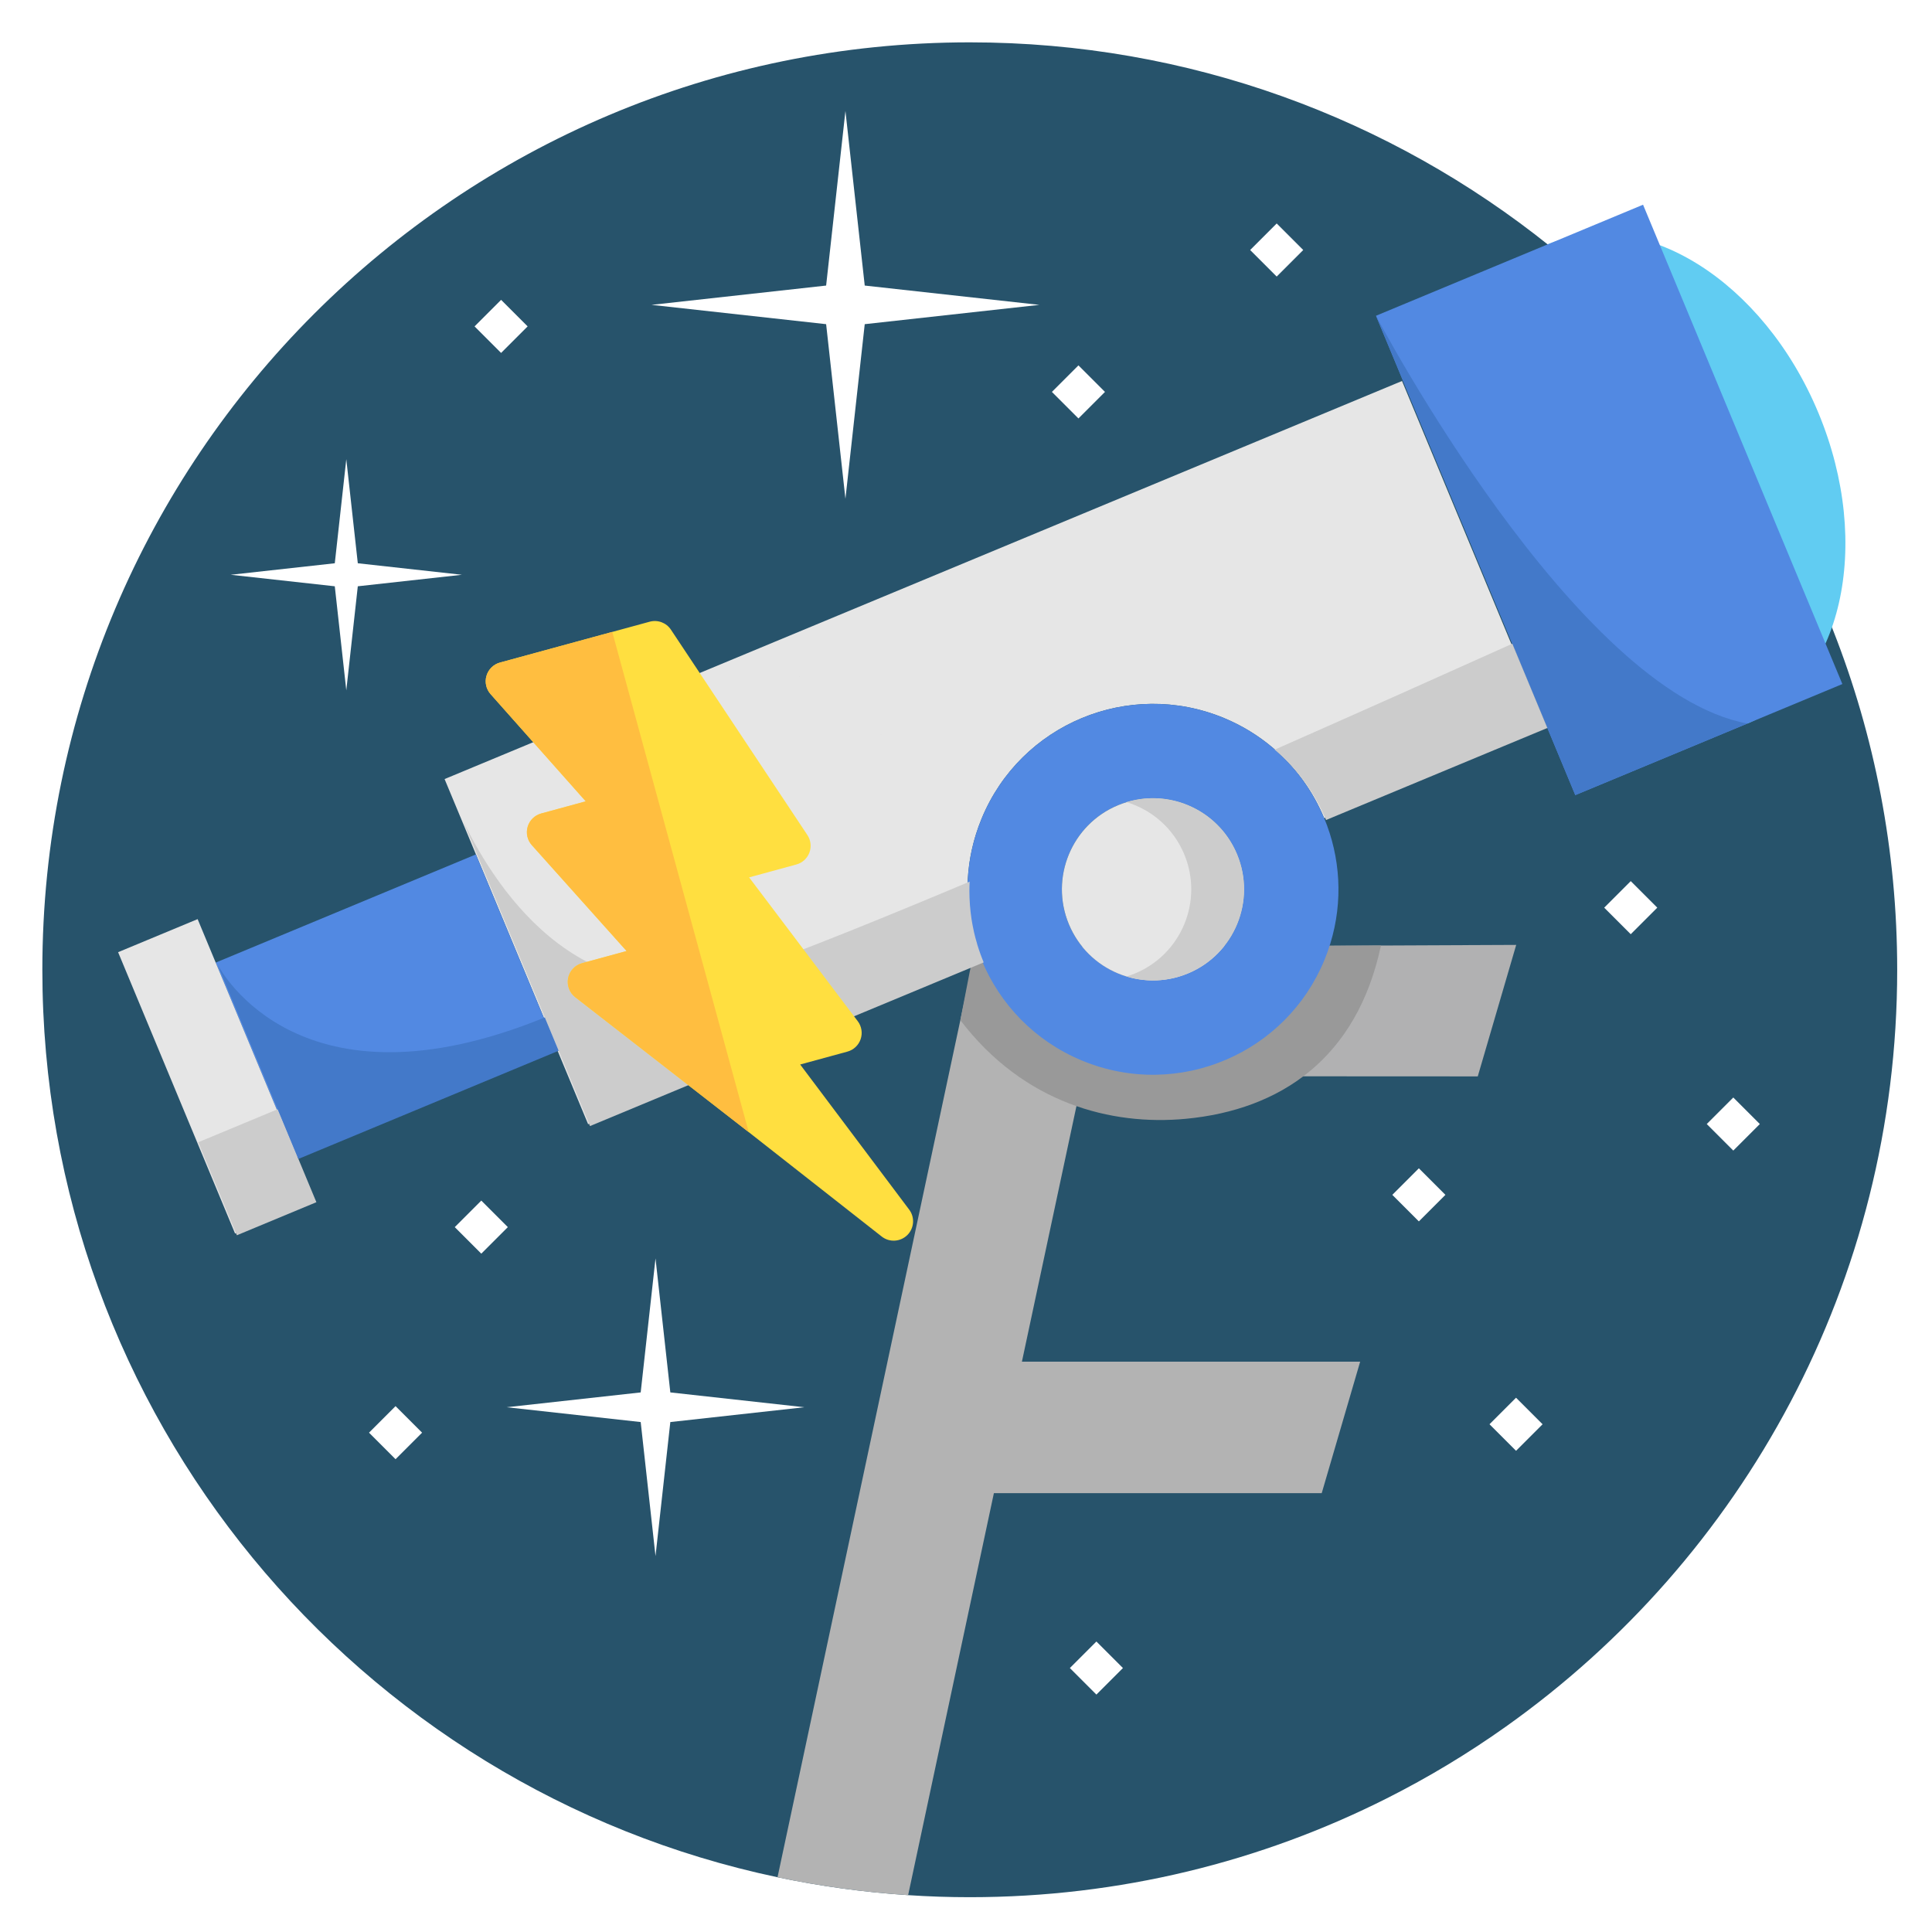 <?xml version="1.0" encoding="UTF-8" standalone="no"?>
<svg
   xmlns:dc="http://purl.org/dc/elements/1.1/"
   xmlns:cc="http://creativecommons.org/ns#"
   xmlns:rdf="http://www.w3.org/1999/02/22-rdf-syntax-ns#"
   xmlns:svg="http://www.w3.org/2000/svg"
   xmlns="http://www.w3.org/2000/svg"
   xmlns:sodipodi="http://sodipodi.sourceforge.net/DTD/sodipodi-0.dtd"
   xmlns:inkscape="http://www.inkscape.org/namespaces/inkscape"
   inkscape:export-ydpi="12"
   inkscape:export-xdpi="12"
   inkscape:export-filename="C:\Users\marco\Desktop\ThunderFocus.png"
   inkscape:version="1.0 (4035a4fb49, 2020-05-01)"
   sodipodi:docname="ThunderFocus.svg"
   xml:space="preserve"
   style="enable-background:new 0 0 512 512;"
   viewBox="0 0 512 512"
   y="0px"
   x="0px"
   id="Capa_1"
   version="1.1"><defs
   id="defs95"><filter
     id="filter1436"
     inkscape:label="Drop Shadow"
     style="color-interpolation-filters:sRGB;"><feFlood
       id="feFlood1426"
       result="flood"
       flood-color="rgb(0,0,0)"
       flood-opacity="0.596" /><feComposite
       id="feComposite1428"
       result="composite1"
       operator="in"
       in2="SourceGraphic"
       in="flood" /><feGaussianBlur
       id="feGaussianBlur1430"
       result="blur"
       stdDeviation="1"
       in="composite1" /><feOffset
       id="feOffset1432"
       result="offset"
       dy="2"
       dx="2" /><feComposite
       id="feComposite1434"
       result="composite2"
       operator="over"
       in2="offset"
       in="SourceGraphic" /></filter><filter
     id="filter1448"
     inkscape:label="Drop Shadow"
     style="color-interpolation-filters:sRGB;"><feFlood
       id="feFlood1438"
       result="flood"
       flood-color="rgb(0,0,0)"
       flood-opacity="0.596" /><feComposite
       id="feComposite1440"
       result="composite1"
       operator="in"
       in2="SourceGraphic"
       in="flood" /><feGaussianBlur
       id="feGaussianBlur1442"
       result="blur"
       stdDeviation="1"
       in="composite1" /><feOffset
       id="feOffset1444"
       result="offset"
       dy="2"
       dx="2" /><feComposite
       id="feComposite1446"
       result="composite2"
       operator="over"
       in2="offset"
       in="SourceGraphic" /></filter><filter
     id="filter1808"
     inkscape:label="Drop Shadow"
     style="color-interpolation-filters:sRGB;"><feFlood
       id="feFlood1798"
       result="flood"
       flood-color="rgb(0,0,0)"
       flood-opacity="0.596" /><feComposite
       id="feComposite1800"
       result="composite1"
       operator="in"
       in2="SourceGraphic"
       in="flood" /><feGaussianBlur
       id="feGaussianBlur1802"
       result="blur"
       stdDeviation="1"
       in="composite1" /><feOffset
       id="feOffset1804"
       result="offset"
       dy="1"
       dx="1" /><feComposite
       id="feComposite1806"
       result="composite2"
       operator="over"
       in2="offset"
       in="SourceGraphic" /></filter><filter
     id="filter1820"
     inkscape:label="Drop Shadow"
     style="color-interpolation-filters:sRGB;"><feFlood
       id="feFlood1810"
       result="flood"
       flood-color="rgb(0,0,0)"
       flood-opacity="0.596" /><feComposite
       id="feComposite1812"
       result="composite1"
       operator="in"
       in2="SourceGraphic"
       in="flood" /><feGaussianBlur
       id="feGaussianBlur1814"
       result="blur"
       stdDeviation="1"
       in="composite1" /><feOffset
       id="feOffset1816"
       result="offset"
       dy="1"
       dx="1" /><feComposite
       id="feComposite1818"
       result="composite2"
       operator="over"
       in2="offset"
       in="SourceGraphic" /></filter><filter
     id="filter1832"
     inkscape:label="Drop Shadow"
     style="color-interpolation-filters:sRGB;"><feFlood
       id="feFlood1822"
       result="flood"
       flood-color="rgb(0,0,0)"
       flood-opacity="0.596" /><feComposite
       id="feComposite1824"
       result="composite1"
       operator="in"
       in2="SourceGraphic"
       in="flood" /><feGaussianBlur
       id="feGaussianBlur1826"
       result="blur"
       stdDeviation="1"
       in="composite1" /><feOffset
       id="feOffset1828"
       result="offset"
       dy="1"
       dx="1" /><feComposite
       id="feComposite1830"
       result="composite2"
       operator="over"
       in2="offset"
       in="SourceGraphic" /></filter><filter
     id="filter1844"
     inkscape:label="Drop Shadow"
     style="color-interpolation-filters:sRGB;"><feFlood
       id="feFlood1834"
       result="flood"
       flood-color="rgb(0,0,0)"
       flood-opacity="0.596" /><feComposite
       id="feComposite1836"
       result="composite1"
       operator="in"
       in2="SourceGraphic"
       in="flood" /><feGaussianBlur
       id="feGaussianBlur1838"
       result="blur"
       stdDeviation="1"
       in="composite1" /><feOffset
       id="feOffset1840"
       result="offset"
       dy="1"
       dx="1" /><feComposite
       id="feComposite1842"
       result="composite2"
       operator="over"
       in2="offset"
       in="SourceGraphic" /></filter><filter
     id="filter2432"
     inkscape:label="Drop Shadow"
     style="color-interpolation-filters:sRGB;"><feFlood
       id="feFlood2422"
       result="flood"
       flood-color="rgb(0,0,0)"
       flood-opacity="0.596" /><feComposite
       id="feComposite2424"
       result="composite1"
       operator="out"
       in2="SourceGraphic"
       in="flood" /><feGaussianBlur
       id="feGaussianBlur2426"
       result="blur"
       stdDeviation="0.5"
       in="composite1" /><feOffset
       id="feOffset2428"
       result="offset"
       dy="0.5"
       dx="0.5" /><feComposite
       id="feComposite2430"
       result="composite2"
       operator="atop"
       in2="SourceGraphic"
       in="offset" /></filter><filter
     id="filter2444"
     inkscape:label="Drop Shadow"
     style="color-interpolation-filters:sRGB;"><feFlood
       id="feFlood2434"
       result="flood"
       flood-color="rgb(0,0,0)"
       flood-opacity="0.596" /><feComposite
       id="feComposite2436"
       result="composite1"
       operator="out"
       in2="SourceGraphic"
       in="flood" /><feGaussianBlur
       id="feGaussianBlur2438"
       result="blur"
       stdDeviation="0.5"
       in="composite1" /><feOffset
       id="feOffset2440"
       result="offset"
       dy="0.5"
       dx="0.5" /><feComposite
       id="feComposite2442"
       result="composite2"
       operator="atop"
       in2="SourceGraphic"
       in="offset" /></filter><filter
     id="filter2456"
     inkscape:label="Drop Shadow"
     style="color-interpolation-filters:sRGB;"><feFlood
       id="feFlood2446"
       result="flood"
       flood-color="rgb(0,0,0)"
       flood-opacity="0.596" /><feComposite
       id="feComposite2448"
       result="composite1"
       operator="out"
       in2="SourceGraphic"
       in="flood" /><feGaussianBlur
       id="feGaussianBlur2450"
       result="blur"
       stdDeviation="0.5"
       in="composite1" /><feOffset
       id="feOffset2452"
       result="offset"
       dy="0.5"
       dx="0.5" /><feComposite
       id="feComposite2454"
       result="composite2"
       operator="atop"
       in2="SourceGraphic"
       in="offset" /></filter><filter
     id="filter2468"
     inkscape:label="Drop Shadow"
     style="color-interpolation-filters:sRGB;"><feFlood
       id="feFlood2458"
       result="flood"
       flood-color="rgb(0,0,0)"
       flood-opacity="0.596" /><feComposite
       id="feComposite2460"
       result="composite1"
       operator="in"
       in2="SourceGraphic"
       in="flood" /><feGaussianBlur
       id="feGaussianBlur2462"
       result="blur"
       stdDeviation="0.5"
       in="composite1" /><feOffset
       id="feOffset2464"
       result="offset"
       dy="0.5"
       dx="0.5" /><feComposite
       id="feComposite2466"
       result="composite2"
       operator="over"
       in2="offset"
       in="SourceGraphic" /></filter><filter
     id="filter2480"
     inkscape:label="Drop Shadow"
     style="color-interpolation-filters:sRGB;"><feFlood
       id="feFlood2470"
       result="flood"
       flood-color="rgb(0,0,0)"
       flood-opacity="0.596" /><feComposite
       id="feComposite2472"
       result="composite1"
       operator="in"
       in2="SourceGraphic"
       in="flood" /><feGaussianBlur
       id="feGaussianBlur2474"
       result="blur"
       stdDeviation="0.5"
       in="composite1" /><feOffset
       id="feOffset2476"
       result="offset"
       dy="0.5"
       dx="0.5" /><feComposite
       id="feComposite2478"
       result="composite2"
       operator="over"
       in2="offset"
       in="SourceGraphic" /></filter><filter
     id="filter2492"
     inkscape:label="Drop Shadow"
     style="color-interpolation-filters:sRGB;"><feFlood
       id="feFlood2482"
       result="flood"
       flood-color="rgb(0,0,0)"
       flood-opacity="0.596" /><feComposite
       id="feComposite2484"
       result="composite1"
       operator="in"
       in2="SourceGraphic"
       in="flood" /><feGaussianBlur
       id="feGaussianBlur2486"
       result="blur"
       stdDeviation="0.5"
       in="composite1" /><feOffset
       id="feOffset2488"
       result="offset"
       dy="0.5"
       dx="0.5" /><feComposite
       id="feComposite2490"
       result="composite2"
       operator="over"
       in2="offset"
       in="SourceGraphic" /></filter><filter
     id="filter2504"
     inkscape:label="Drop Shadow"
     style="color-interpolation-filters:sRGB;"><feFlood
       id="feFlood2494"
       result="flood"
       flood-color="rgb(0,0,0)"
       flood-opacity="0.596" /><feComposite
       id="feComposite2496"
       result="composite1"
       operator="in"
       in2="SourceGraphic"
       in="flood" /><feGaussianBlur
       id="feGaussianBlur2498"
       result="blur"
       stdDeviation="0.5"
       in="composite1" /><feOffset
       id="feOffset2500"
       result="offset"
       dy="0.5"
       dx="0.5" /><feComposite
       id="feComposite2502"
       result="composite2"
       operator="over"
       in2="offset"
       in="SourceGraphic" /></filter><filter
     id="filter2516"
     inkscape:label="Drop Shadow"
     style="color-interpolation-filters:sRGB;"><feFlood
       id="feFlood2506"
       result="flood"
       flood-color="rgb(0,0,0)"
       flood-opacity="0.596" /><feComposite
       id="feComposite2508"
       result="composite1"
       operator="in"
       in2="SourceGraphic"
       in="flood" /><feGaussianBlur
       id="feGaussianBlur2510"
       result="blur"
       stdDeviation="0.5"
       in="composite1" /><feOffset
       id="feOffset2512"
       result="offset"
       dy="0.5"
       dx="0.5" /><feComposite
       id="feComposite2514"
       result="composite2"
       operator="over"
       in2="offset"
       in="SourceGraphic" /></filter><filter
     id="filter2528"
     inkscape:label="Drop Shadow"
     style="color-interpolation-filters:sRGB;"><feFlood
       id="feFlood2518"
       result="flood"
       flood-color="rgb(0,0,0)"
       flood-opacity="0.596" /><feComposite
       id="feComposite2520"
       result="composite1"
       operator="in"
       in2="SourceGraphic"
       in="flood" /><feGaussianBlur
       id="feGaussianBlur2522"
       result="blur"
       stdDeviation="0.5"
       in="composite1" /><feOffset
       id="feOffset2524"
       result="offset"
       dy="0.5"
       dx="0.5" /><feComposite
       id="feComposite2526"
       result="composite2"
       operator="over"
       in2="offset"
       in="SourceGraphic" /></filter><filter
     id="filter2540"
     inkscape:label="Drop Shadow"
     style="color-interpolation-filters:sRGB;"><feFlood
       id="feFlood2530"
       result="flood"
       flood-color="rgb(0,0,0)"
       flood-opacity="0.596" /><feComposite
       id="feComposite2532"
       result="composite1"
       operator="in"
       in2="SourceGraphic"
       in="flood" /><feGaussianBlur
       id="feGaussianBlur2534"
       result="blur"
       stdDeviation="0.5"
       in="composite1" /><feOffset
       id="feOffset2536"
       result="offset"
       dy="0.5"
       dx="0.5" /><feComposite
       id="feComposite2538"
       result="composite2"
       operator="over"
       in2="offset"
       in="SourceGraphic" /></filter></defs><sodipodi:namedview
   inkscape:current-layer="Capa_1"
   inkscape:window-maximized="1"
   inkscape:window-y="-8"
   inkscape:window-x="-8"
   inkscape:cy="268.26181"
   inkscape:cx="235.35953"
   inkscape:zoom="1.6601563"
   showgrid="false"
   id="namedview93"
   inkscape:window-height="1017"
   inkscape:window-width="1920"
   inkscape:pageshadow="2"
   inkscape:pageopacity="0"
   guidetolerance="10"
   gridtolerance="10"
   objecttolerance="10"
   borderopacity="1"
   bordercolor="#666666"
   pagecolor="#ffffff" />
<path
   id="path2"
   d="m 501.778,255.994 c 0,82.794 -40.944,156.028 -103.687,200.564 -9.989,7.1 -20.542,13.463 -31.563,19.017 -33.227,16.758 -70.772,26.202 -110.521,26.202 -5.49,0 -10.937,-0.181 -16.341,-0.543 -11.779,-0.767 -23.334,-2.367 -34.612,-4.744 C 93.763,473.028 10.222,374.265 10.222,255.994 c 0,-135.741 110.041,-245.772 245.783,-245.772 58.171,0 111.629,20.222 153.725,54.003 0.011,0.011 0.032,0.021 0.042,0.032 22.098,17.738 41.051,39.218 55.921,63.479 7.451,12.153 13.868,24.997 19.145,38.418 10.937,27.822 16.939,58.128 16.939,89.84 z"
   style="fill:#27536b;stroke-width:0.96;filter:url(#filter1844)" />
<polygon
   transform="matrix(0.96,0,0,0.96,-10.258,25.281)"
   id="polygon4"
   points="297.097,57.325 248.897,51.996 243.569,3.796 238.24,51.996 190.041,57.325 238.24,62.653 243.569,110.853 248.897,62.653 "
   style="fill:#ffffff;filter:url(#filter2432)" />
<path
   sodipodi:nodetypes="cccccccccccccccc"
   id="path6"
   d="m 359.458,359.852 -10.189,34.848 h -86.878 l -22.727,106.534 c -11.779,-0.767 -23.334,-2.367 -34.612,-4.744 l 47.714,-223.686 3.549,-16.65 1.364,-6.385 0.853,0.181 19.071,4.072 14.156,3.017 -2.729,12.792 -2.388,11.192 -4.147,19.433 -12.675,59.397 z"
   style="fill:#b3b3b3;stroke-width:0.96;filter:url(#filter1808)" />
<path
   id="path8"
   d="m 409.747,64.218 c 24.986,-10.389 57.067,9.63 71.654,44.714 14.581,35.067 6.152,71.93 -18.834,82.319 z"
   style="fill:#61ccf2;stroke-width:0.96;filter:url(#filter2504)" />
<path
   id="path10"
   d="m 487.749,180.78 -25.179,10.468 -45.602,18.964 -7.398,-17.791 -38.024,-91.45 -7.387,-17.77 c -0.011,-0.011 -0.011,-0.021 -0.011,-0.021 l 45.602,-18.964 0.842,-0.341 24.336,-10.127 4.466,10.745 3.134,7.537 37.618,90.47 3.134,7.537 z"
   style="fill:#5289e2;stroke-width:0.96;filter:url(#filter2492)" />
<path
   id="path12"
   d="m 409.571,192.419 -11.363,4.723 -47.287,19.667 c -2.964,-7.131 -7.589,-13.548 -13.613,-18.644 -3.806,-3.219 -8.155,-5.905 -13.005,-7.91 -25.093,-10.351 -53.821,1.588 -64.161,26.681 -2.196,5.308 -3.39,10.777 -3.678,16.203 -0.042,0.842 -0.064,1.695 -0.064,2.537 0,0.543 0.011,1.098 0.032,1.642 0.021,0.671 0.054,1.343 0.107,2.014 0.042,0.543 0.096,1.098 0.16,1.642 0,0.107 0.011,0.213 0.032,0.32 0.064,0.543 0.128,1.088 0.213,1.621 v 0.032 c 0.085,0.565 0.181,1.119 0.288,1.673 0.117,0.639 0.245,1.258 0.384,1.887 0.128,0.565 0.267,1.13 0.416,1.684 0,0.021 0.011,0.032 0.021,0.042 0.117,0.48 0.255,0.959 0.405,1.439 0,0.021 0,0.032 0.011,0.054 0.021,0.075 0.042,0.149 0.064,0.224 0.011,0.021 0.011,0.042 0.021,0.064 0.117,0.384 0.234,0.757 0.363,1.141 0.138,0.437 0.299,0.874 0.458,1.311 0.107,0.299 0.224,0.597 0.341,0.896 0.149,0.405 0.309,0.789 0.469,1.183 l -3.869,1.61 -100.458,41.765 -8.304,-19.966 -21.426,-51.53 -3.881,-9.327 -4.413,-10.596 c -0.011,-0.032 -0.011,-0.042 -0.011,-0.042 l 251.87,-104.721 1.855,-0.767 28.739,69.118 z"
   style="fill:#e6e6e6;stroke-width:0.96" />
<path
   sodipodi:nodetypes="ccccc"
   d="m 275.587,249.96 125.223,-0.552 -10.189,34.848 -115.034,-0.058 z"
   style="opacity:0.99;fill:#b3b3b3;fill-opacity:1;stroke-width:1.418;filter:url(#filter1832)"
   id="rect937" /><path
   sodipodi:nodetypes="ccccccsc"
   id="path14"
   d="m 299.157,240.949 c -234.506,-166.312 -117.253,-83.156 0,0 z m 65.813,8.613 -107.61,0.527 -1.364,6.385 -2.495,12.886 c 16.865,22.113 40.071,27.997 59.74,26.137 25.039,-2.368 45.352,-15.945 51.73,-45.935 z"
   style="fill:#999999;stroke-width:0.96;filter:url(#filter1820)" />
<path
   id="path16"
   d="m 350.92,216.809 c -4.829,-11.619 -14.081,-21.373 -26.618,-26.554 -25.093,-10.351 -53.821,1.588 -64.161,26.681 -2.537,6.14 -3.741,12.493 -3.741,18.74 0,0.543 0.011,1.098 0.032,1.642 0.021,0.671 0.054,1.343 0.107,2.014 0.042,0.554 0.096,1.098 0.16,1.642 0,0.107 0.011,0.213 0.032,0.32 0.064,0.543 0.128,1.088 0.213,1.621 v 0.032 c 0.085,0.565 0.181,1.119 0.288,1.673 0.117,0.639 0.245,1.258 0.384,1.887 0.128,0.565 0.267,1.13 0.416,1.684 0,0.021 0.011,0.032 0.021,0.042 0.128,0.48 0.255,0.97 0.405,1.439 0,0.021 0,0.032 0.011,0.054 0.021,0.075 0.042,0.149 0.064,0.224 0.011,0.021 0.011,0.042 0.021,0.064 0.117,0.384 0.234,0.757 0.363,1.141 0.138,0.437 0.299,0.874 0.458,1.311 0.107,0.299 0.224,0.597 0.341,0.896 0.149,0.405 0.309,0.789 0.469,1.183 4.808,11.555 13.996,21.288 26.458,26.479 0.064,0.021 0.117,0.054 0.181,0.075 12.738,5.255 26.415,4.765 38.151,-0.288 11.374,-4.882 20.914,-14.039 26.01,-26.393 0.587,-1.439 1.109,-2.878 1.556,-4.339 3.464,-11.245 2.665,-22.981 -1.621,-33.268 z m -67.658,28.131 c -5.117,-12.301 0.714,-26.436 13.026,-31.553 12.301,-5.117 26.436,0.714 31.553,13.026 5.117,12.301 -0.714,26.436 -13.026,31.553 -12.3,5.117 -26.436,-0.713 -31.553,-13.026 z"
   style="fill:#5289e2;stroke-width:0.96" />
<path
   id="path18"
   d="m 296.285,213.388 c 12.306,-5.117 26.438,0.715 31.554,13.02 5.116,12.305 -0.715,26.438 -13.02,31.554 -12.306,5.117 -26.438,-0.715 -31.554,-13.02 -5.118,-12.304 0.714,-26.436 13.02,-31.554 z"
   style="fill:#e6e6e6;stroke-width:0.96" />
<path
   id="path20"
   d="m 327.84,226.409 c -4.805,-11.556 -17.562,-17.401 -29.29,-13.832 6.667,2.023 12.41,6.9 15.293,13.832 5.116,12.305 -0.715,26.438 -13.02,31.554 -0.748,0.311 -1.504,0.581 -2.264,0.812 5.167,1.568 10.889,1.422 16.263,-0.812 12.301,-5.115 18.134,-19.248 13.018,-31.554 z"
   style="fill:#cccccc;stroke-width:0.96" />
<path
   id="path22"
   d="M 147.553,277.954 78.584,306.628 57.19,255.163 c -0.021,-0.042 -0.032,-0.064 -0.032,-0.064 l 68.968,-28.674 17.759,42.703 z"
   style="fill:#5289e2;stroke-width:0.96" />
<polygon
   transform="matrix(0.96,0,0,0.96,10.222,10.222)"
   id="polygon24"
   points="71.209,308.738 76.192,320.723 54.238,329.852 21.953,252.205 43.907,243.077 48.891,255.062 "
   style="fill:#e6e6e6" />
<polygon
   transform="matrix(0.96,0,0,0.96,10.222,10.222)"
   id="polygon26"
   points="74.544,316.76 76.192,320.723 54.238,329.852 43.564,304.181 65.519,295.052 67.166,299.015 "
   style="fill:#cccccc;filter:url(#filter2540)" />
<path
   id="path28"
   d="m 462.571,191.247 -45.602,18.964 -7.398,-17.791 -38.024,-91.45 -7.387,-17.77 c 0.809,1.524 52.691,99.583 98.411,108.047 z"
   style="fill:#4379c9;stroke-width:0.96;filter:url(#filter2468)" />
<path
   id="path30"
   d="m 259.715,253.362 c 0.149,0.405 0.309,0.789 0.469,1.183 l -3.869,1.61 -100.458,41.765 -8.304,-19.966 -21.426,-51.53 -3.881,-9.327 c 9.082,18.836 32.693,54.653 76.196,39.185 14.071,-4.999 34.761,-13.356 58.021,-23.142 -0.042,0.842 -0.064,1.695 -0.064,2.537 0,0.543 0.011,1.098 0.032,1.642 0.021,0.671 0.054,1.343 0.107,2.014 0.042,0.543 0.096,1.098 0.16,1.642 0,0.107 0.011,0.213 0.032,0.32 0.064,0.543 0.128,1.088 0.213,1.621 v 0.032 c 0.085,0.565 0.181,1.119 0.288,1.673 0.117,0.639 0.245,1.258 0.384,1.887 0.128,0.565 0.267,1.13 0.416,1.684 0,0.021 0.011,0.032 0.021,0.042 0.117,0.48 0.255,0.959 0.405,1.439 0,0.021 0,0.032 0.011,0.054 0.021,0.075 0.042,0.149 0.064,0.224 0.011,0.021 0.011,0.042 0.021,0.064 0.117,0.384 0.234,0.757 0.363,1.141 0.138,0.437 0.299,0.874 0.458,1.311 0.107,0.299 0.224,0.597 0.341,0.896 z"
   style="fill:#cccccc;stroke-width:0.96;filter:url(#filter2516)" />
<path
   id="path32"
   d="M 147.553,277.954 78.584,306.628 57.19,255.163 c 0.959,1.834 22.044,40.38 86.696,13.964 z"
   style="fill:#4379c9;stroke-width:0.96;filter:url(#filter2528)" />
<path
   id="path34"
   d="m 409.571,192.419 -11.363,4.723 -47.287,19.667 c -2.964,-7.131 -7.589,-13.548 -13.613,-18.644 24.315,-10.735 46.711,-20.755 62.978,-28.078 z"
   style="fill:#cccccc;stroke-width:0.96;filter:url(#filter2480)" />
<g
   transform="matrix(0.96,0,0,0.96,10.222,10.222)"
   id="g60">
	<polygon
   transform="translate(-20.695,3.334)"
   id="polygon36"
   points="186.412,378.078 190.501,415.074 194.592,378.078 231.587,373.988 194.592,369.898 190.501,332.902 186.412,369.898 149.415,373.988 "
   style="fill:#ffffff;filter:url(#filter2456)" />
	<polygon
   transform="translate(-37.563,-10.267)"
   id="polygon38"
   points="118.834,160.964 122.01,189.7 125.187,160.964 153.923,157.787 125.187,154.61 122.01,125.874 118.834,154.61 90.098,157.787 "
   style="fill:#ffffff;filter:url(#filter2444)" />
	
		<rect
   id="rect40"
   height="10.362"
   width="10.362"
   style="fill:#ffffff"
   transform="matrix(0.707,-0.707,0.707,0.707,15.134,231.573)"
   y="92.337"
   x="281.919" />
	
		<rect
   id="rect42"
   height="10.362"
   width="10.362"
   style="fill:#ffffff;stroke-width:1"
   transform="rotate(-45)"
   y="313.241"
   x="-150.765" />
	
		<rect
   id="rect44"
   height="10.362"
   width="10.362"
   style="fill:#ffffff;stroke-width:1"
   transform="rotate(-45)"
   y="475.253"
   x="135.962" />
	
		<rect
   id="rect46"
   height="10.362"
   width="10.362"
   style="fill:#ffffff;stroke-width:1"
   transform="rotate(-45)"
   y="489.954"
   x="38.546" />
	
		<rect
   id="rect48"
   height="10.362"
   width="10.362"
   style="fill:#ffffff;stroke-width:1"
   transform="rotate(-45)"
   y="519.378"
   x="-116.764" />
	
		<rect
   id="rect50"
   height="10.362"
   width="10.362"
   style="fill:#ffffff;stroke-width:1"
   transform="rotate(-45)"
   y="553.703"
   x="12.735" />
	
		<rect
   id="rect52"
   height="10.362"
   width="10.362"
   style="fill:#ffffff"
   transform="matrix(0.707,-0.707,0.707,0.707,-18.775,113.571)"
   y="74.267"
   x="122.523" />
	
		<rect
   id="rect54"
   height="10.362"
   width="10.362"
   style="fill:#ffffff;stroke-width:1"
   transform="rotate(-45)"
   y="537.508"
   x="113.746" />
	
		<rect
   id="rect56"
   height="10.362"
   width="10.362"
   style="fill:#ffffff;stroke-width:1"
   transform="rotate(-45)"
   y="336.628"
   x="-207.624" />
	
		<rect
   id="rect58"
   height="10.362"
   width="10.362"
   style="fill:#ffffff;stroke-width:1"
   transform="rotate(-45)"
   y="277.771"
   x="195.226" />
<g
   transform="matrix(-0.402,0,0,0.402,283.809,77.849)"
   id="g954"><path
     style="stroke-width:0.888;filter:url(#filter1448)"
     d="m 368.126,345.558 c -1.312,-4.43 -4.811,-7.865 -9.266,-9.08 l -30.605,-8.35 65.305,-73.569 c 3.08,-3.434 4.158,-8.222 2.845,-12.652 -1.312,-4.43 -4.811,-7.865 -9.266,-9.08 l -77.096,-21.034 -25.699,-7.011 c -5.534,-1.51 -11.406,0.69 -14.581,5.459 l -93.699,141.026 c -2.386,3.555 -2.898,8.053 -1.403,12.062 1.508,4.011 4.844,7.052 8.973,8.178 l 32.425,8.847 -74.608,98.774 c -2.66,3.521 -3.395,8.147 -1.974,12.324 1.435,4.18 4.833,7.386 9.1,8.55 l 32.425,8.847 -74.842,99.63 c -4.03,5.331 -3.471,12.818 1.276,17.511 4.798,4.695 12.27,5.122 17.532,1.022 l 91.36,-71.718 119.157,-92.659 c 3.985,-3.092 5.87,-8.173 4.887,-13.119 -0.996,-4.95 -4.687,-8.91 -9.556,-10.238 l -30.605,-8.35 65.071,-72.712 c 3.079,-3.436 4.156,-8.224 2.844,-12.654 z"
     fill="#ffdf40"
     id="path950" /><path
     style="stroke-width:0.888;filter:url(#filter1436)"
     d="m 340.371,449.51 c -0.996,-4.95 -4.687,-8.91 -9.556,-10.238 l -30.605,-8.35 65.071,-72.712 c 3.08,-3.434 4.158,-8.222 2.845,-12.652 -1.312,-4.43 -4.811,-7.865 -9.266,-9.08 l -30.605,-8.35 65.305,-73.569 c 3.08,-3.434 4.158,-8.222 2.845,-12.652 -1.312,-4.43 -4.811,-7.865 -9.266,-9.08 l -77.096,-21.034 -93.717,343.497 119.157,-92.659 c 3.985,-3.092 5.87,-8.173 4.887,-13.119 z"
     fill="#ffbe40"
     id="path952" /></g></g>
<g
   transform="matrix(0.96,0,0,0.96,10.222,10.222)"
   id="g62">
</g>
<g
   transform="matrix(0.96,0,0,0.96,10.222,10.222)"
   id="g64">
</g>
<g
   transform="matrix(0.96,0,0,0.96,10.222,10.222)"
   id="g66">
</g>
<g
   transform="matrix(0.96,0,0,0.96,10.222,10.222)"
   id="g68">
</g>
<g
   transform="matrix(0.96,0,0,0.96,10.222,10.222)"
   id="g70">
</g>
<g
   transform="matrix(0.96,0,0,0.96,10.222,10.222)"
   id="g72">
</g>
<g
   transform="matrix(0.96,0,0,0.96,10.222,10.222)"
   id="g74">
</g>
<g
   transform="matrix(0.96,0,0,0.96,10.222,10.222)"
   id="g76">
</g>
<g
   transform="matrix(0.96,0,0,0.96,10.222,10.222)"
   id="g78">
</g>
<g
   transform="matrix(0.96,0,0,0.96,10.222,10.222)"
   id="g80">
</g>
<g
   transform="matrix(0.96,0,0,0.96,10.222,10.222)"
   id="g82">
</g>
<g
   transform="matrix(0.96,0,0,0.96,10.222,10.222)"
   id="g84">
</g>
<g
   transform="matrix(0.96,0,0,0.96,10.222,10.222)"
   id="g86">
</g>
<g
   transform="matrix(0.96,0,0,0.96,10.222,10.222)"
   id="g88">
</g>
<g
   transform="matrix(0.96,0,0,0.96,10.222,10.222)"
   id="g90">
</g>
</svg>
